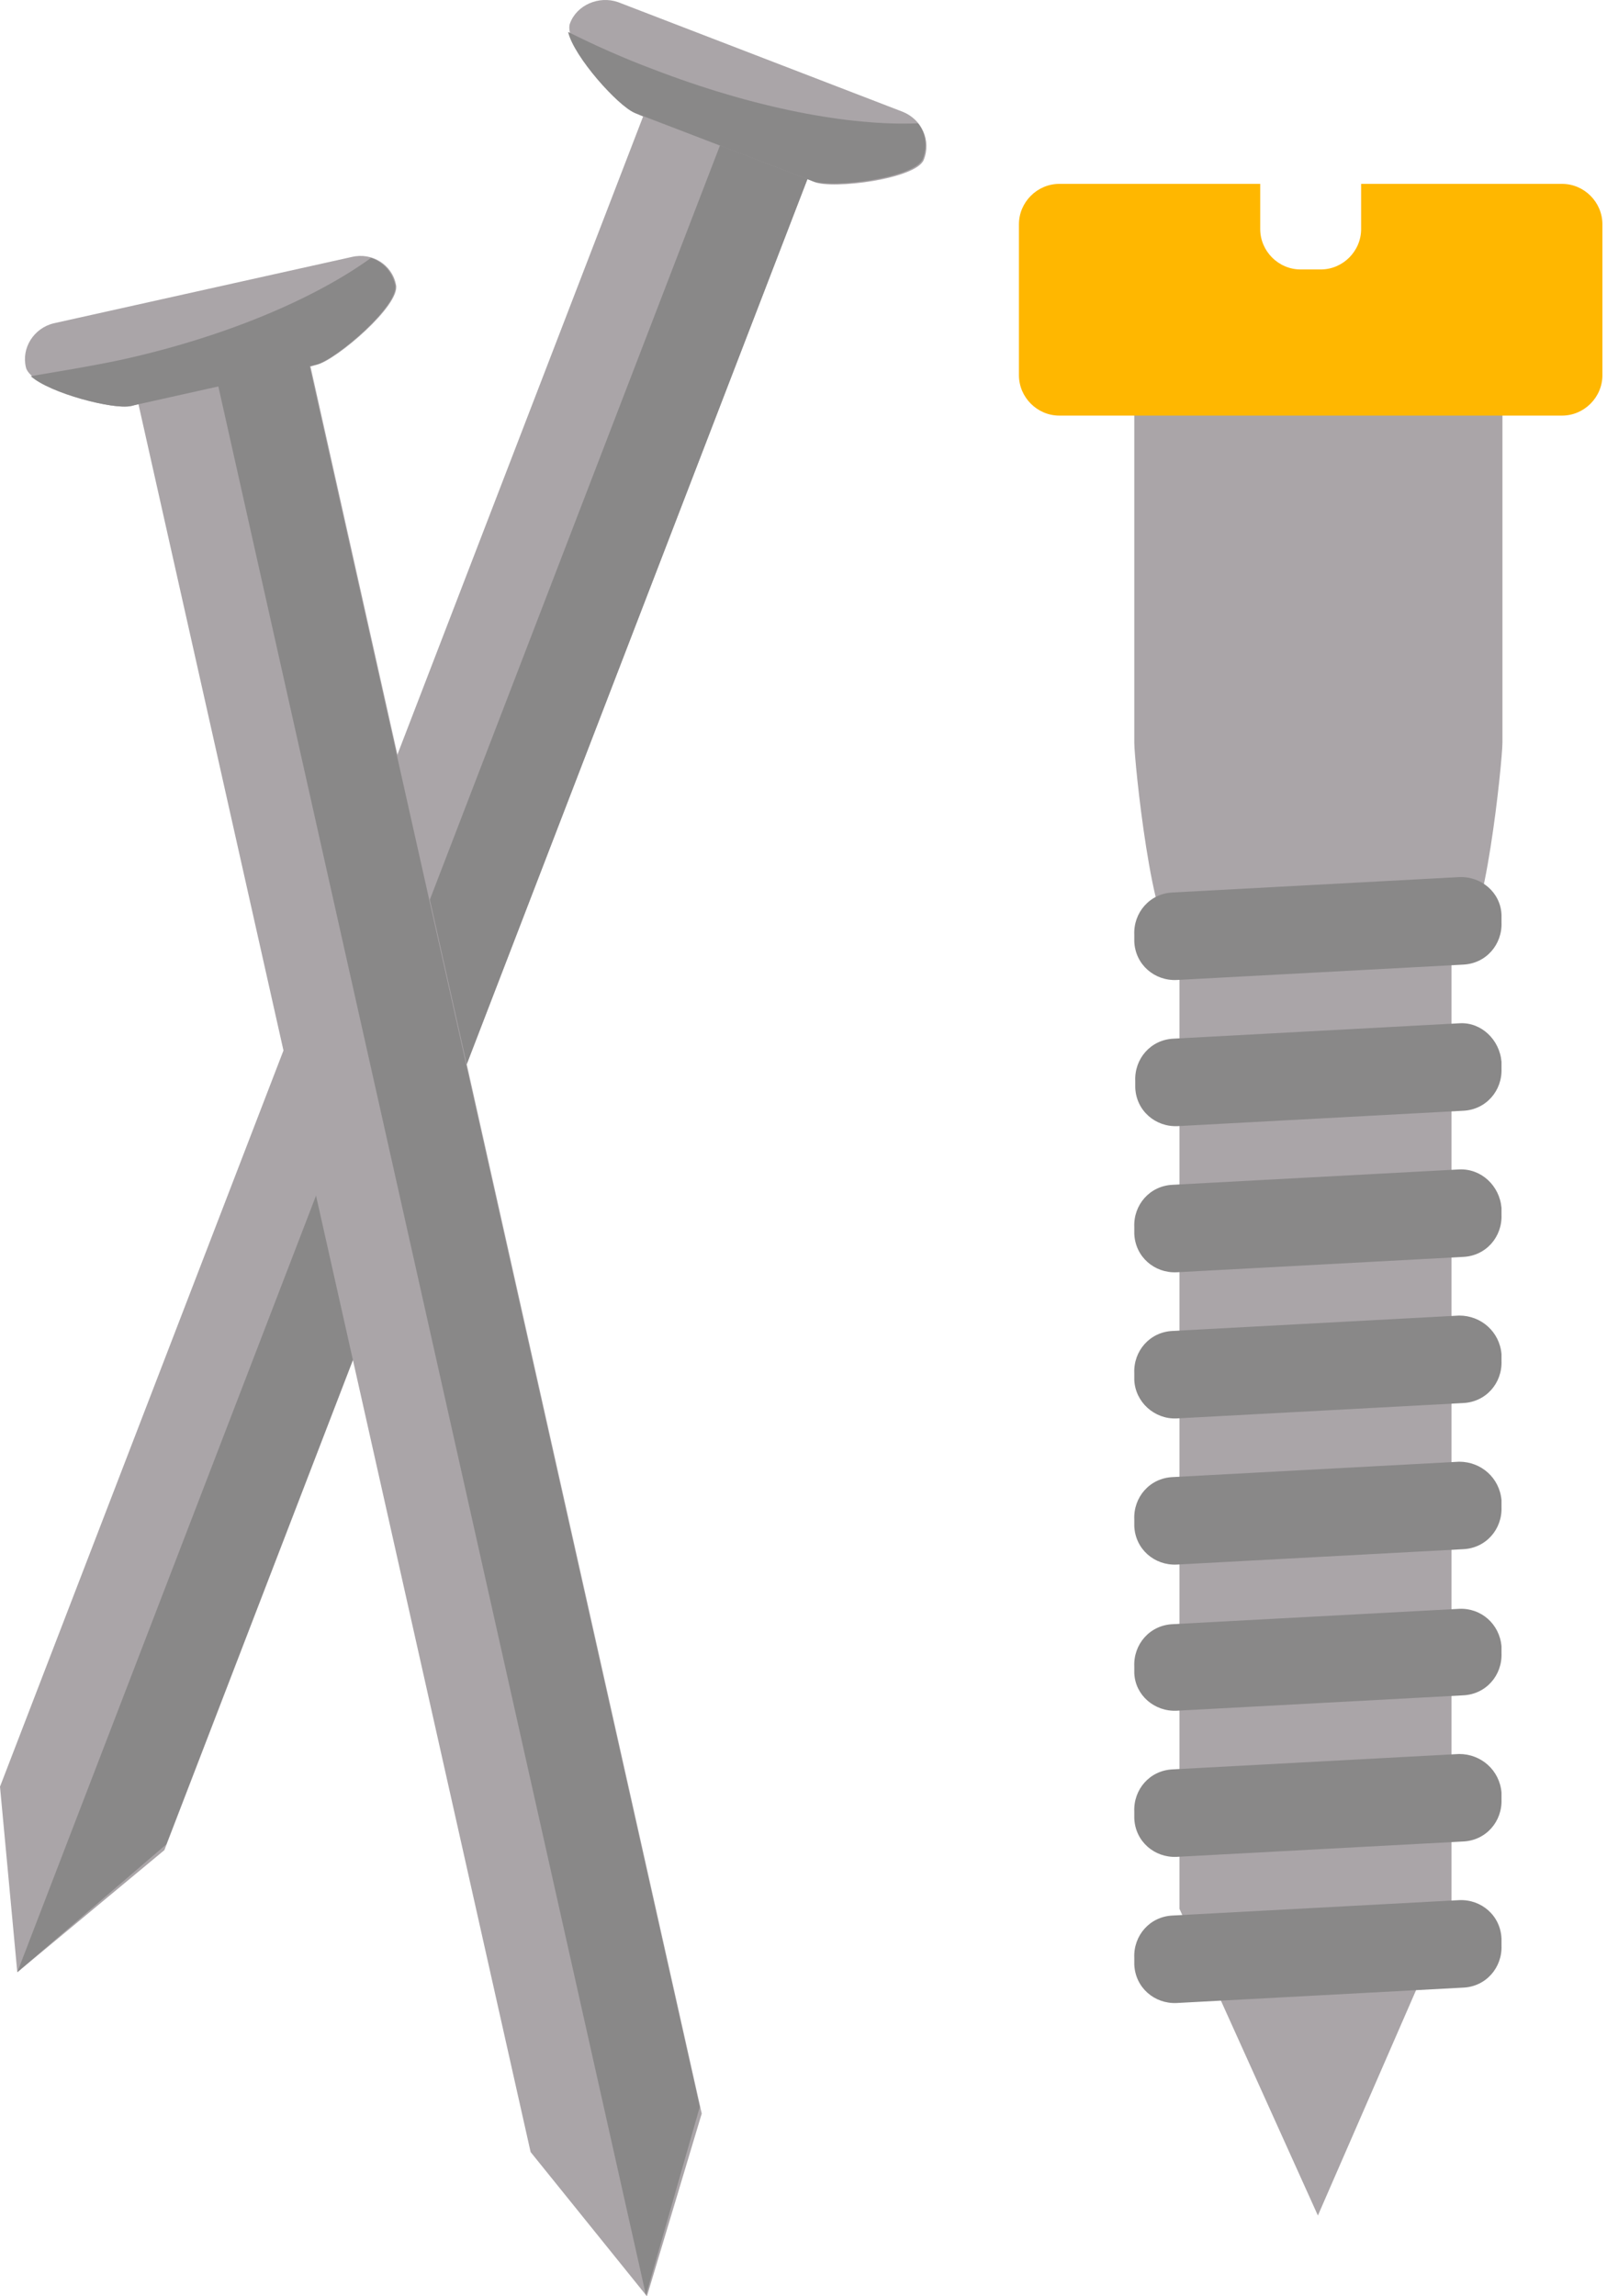 <svg width="63" height="90" viewBox="0 0 63 90" fill="none" xmlns="http://www.w3.org/2000/svg">
<path d="M24.231 0.084L35.386 4.38C36.14 4.682 36.517 5.511 36.215 6.265C35.913 7.018 32.635 7.433 31.919 7.131L31.655 7.018L6.444 72.514L0.678 77.3L0 70.027L25.211 4.569L24.947 4.456C24.194 4.154 22.046 1.667 22.347 0.913C22.611 0.197 23.478 -0.179 24.231 0.084Z" fill="#AAA5A8"/>
<path d="M25.625 2.722C29.545 4.23 33.276 4.946 35.989 4.833C36.29 5.209 36.366 5.737 36.177 6.227C35.876 6.981 32.597 7.395 31.843 7.094L24.872 4.418C24.231 4.154 22.498 2.232 22.272 1.253C23.327 1.78 24.42 2.27 25.625 2.722Z" fill="#898888"/>
<path d="M0.678 77.3L6.519 72.288L31.655 7.018L28.226 5.699L0.678 77.3Z" fill="#898888"/>
<path d="M2.11 12.671L13.793 10.071C14.584 9.882 15.375 10.372 15.526 11.164C15.714 11.955 13.19 14.103 12.436 14.291L12.172 14.367L27.51 82.84L25.362 90L20.802 84.347L5.427 15.836L5.163 15.912C4.371 16.1 1.206 15.196 1.018 14.405C0.829 13.651 1.319 12.859 2.11 12.671Z" fill="#AAA5A8"/>
<path d="M4.748 14.103C8.856 13.199 12.361 11.691 14.546 10.108C14.998 10.259 15.375 10.636 15.488 11.164C15.677 11.955 13.152 14.103 12.398 14.291L5.125 15.912C4.447 16.063 1.96 15.422 1.206 14.744C2.299 14.555 3.505 14.367 4.748 14.103Z" fill="#898888"/>
<path d="M25.324 89.962L27.434 82.576L12.134 14.329L8.554 15.12L25.324 89.962Z" fill="#898888"/>
<path d="M57.281 11.729H46.051C45.184 11.729 44.468 12.37 44.468 13.123V29.102C44.468 29.855 45.184 36.752 46.051 36.752H46.239V74.813L51.666 86.835L56.904 74.813V36.752H57.318C58.185 36.752 58.901 29.855 58.901 29.102V13.123C58.863 12.37 58.147 11.729 57.281 11.729Z" fill="#AAA5A8"/>
<path d="M61.238 7.207H53.361V8.978C53.361 9.845 52.645 10.561 51.779 10.561H50.987C50.121 10.561 49.405 9.845 49.405 8.978V7.207H41.529C40.662 7.207 39.946 7.923 39.946 8.79V14.706C39.946 15.573 40.662 16.289 41.529 16.289H61.238C62.104 16.289 62.82 15.573 62.82 14.706V8.79C62.82 7.923 62.104 7.207 61.238 7.207Z" fill="#FFB700"/>
<path d="M58.864 36.149C58.901 37.015 58.261 37.769 57.356 37.807L46.126 38.41C45.259 38.447 44.506 37.807 44.468 36.902V36.639C44.43 35.772 45.071 35.018 45.975 34.98L57.205 34.377C58.072 34.34 58.826 34.98 58.864 35.847V36.149Z" fill="#898888"/>
<path d="M58.864 41.613V41.877C58.901 42.743 58.261 43.497 57.356 43.535L46.164 44.138C45.297 44.175 44.543 43.535 44.506 42.63V42.367C44.468 41.5 45.109 40.746 46.013 40.709L57.243 40.105C58.072 40.068 58.788 40.746 58.864 41.613Z" fill="#898888"/>
<path d="M58.864 47.341V47.605C58.901 48.471 58.261 49.225 57.356 49.263L46.126 49.866C45.259 49.904 44.506 49.263 44.468 48.358V48.095C44.43 47.228 45.071 46.474 45.975 46.437L57.205 45.834C58.072 45.796 58.788 46.474 58.864 47.341Z" fill="#898888"/>
<path d="M58.864 53.069V53.333C58.901 54.2 58.261 54.953 57.356 54.991L46.126 55.594C45.259 55.632 44.506 54.953 44.468 54.087V53.823C44.43 52.956 45.071 52.202 45.975 52.165L57.205 51.562C58.072 51.562 58.788 52.202 58.864 53.069Z" fill="#898888"/>
<path d="M58.864 58.797V59.061C58.901 59.928 58.261 60.681 57.356 60.719L46.126 61.322C45.259 61.36 44.506 60.719 44.468 59.815V59.551C44.43 58.684 45.071 57.93 45.975 57.893L57.205 57.29C58.072 57.29 58.788 57.93 58.864 58.797Z" fill="#898888"/>
<path d="M58.864 64.525V64.789C58.901 65.656 58.261 66.409 57.356 66.447L46.126 67.05C45.259 67.088 44.506 66.447 44.468 65.58V65.317C44.43 64.45 45.071 63.696 45.975 63.658L57.205 63.056C58.072 63.018 58.788 63.658 58.864 64.525Z" fill="#898888"/>
<path d="M58.864 70.253V70.517C58.901 71.384 58.261 72.138 57.356 72.175L46.126 72.778C45.259 72.816 44.506 72.175 44.468 71.271V71.007C44.43 70.14 45.071 69.386 45.975 69.349L57.205 68.746C58.072 68.746 58.788 69.386 58.864 70.253Z" fill="#898888"/>
<path d="M58.864 76.245C58.901 77.112 58.261 77.866 57.356 77.903L46.126 78.506C45.259 78.544 44.506 77.903 44.468 76.999V76.735C44.43 75.868 45.071 75.115 45.975 75.077L57.205 74.474C58.072 74.436 58.826 75.077 58.864 75.981V76.245Z" fill="#898888"/>
</svg>
